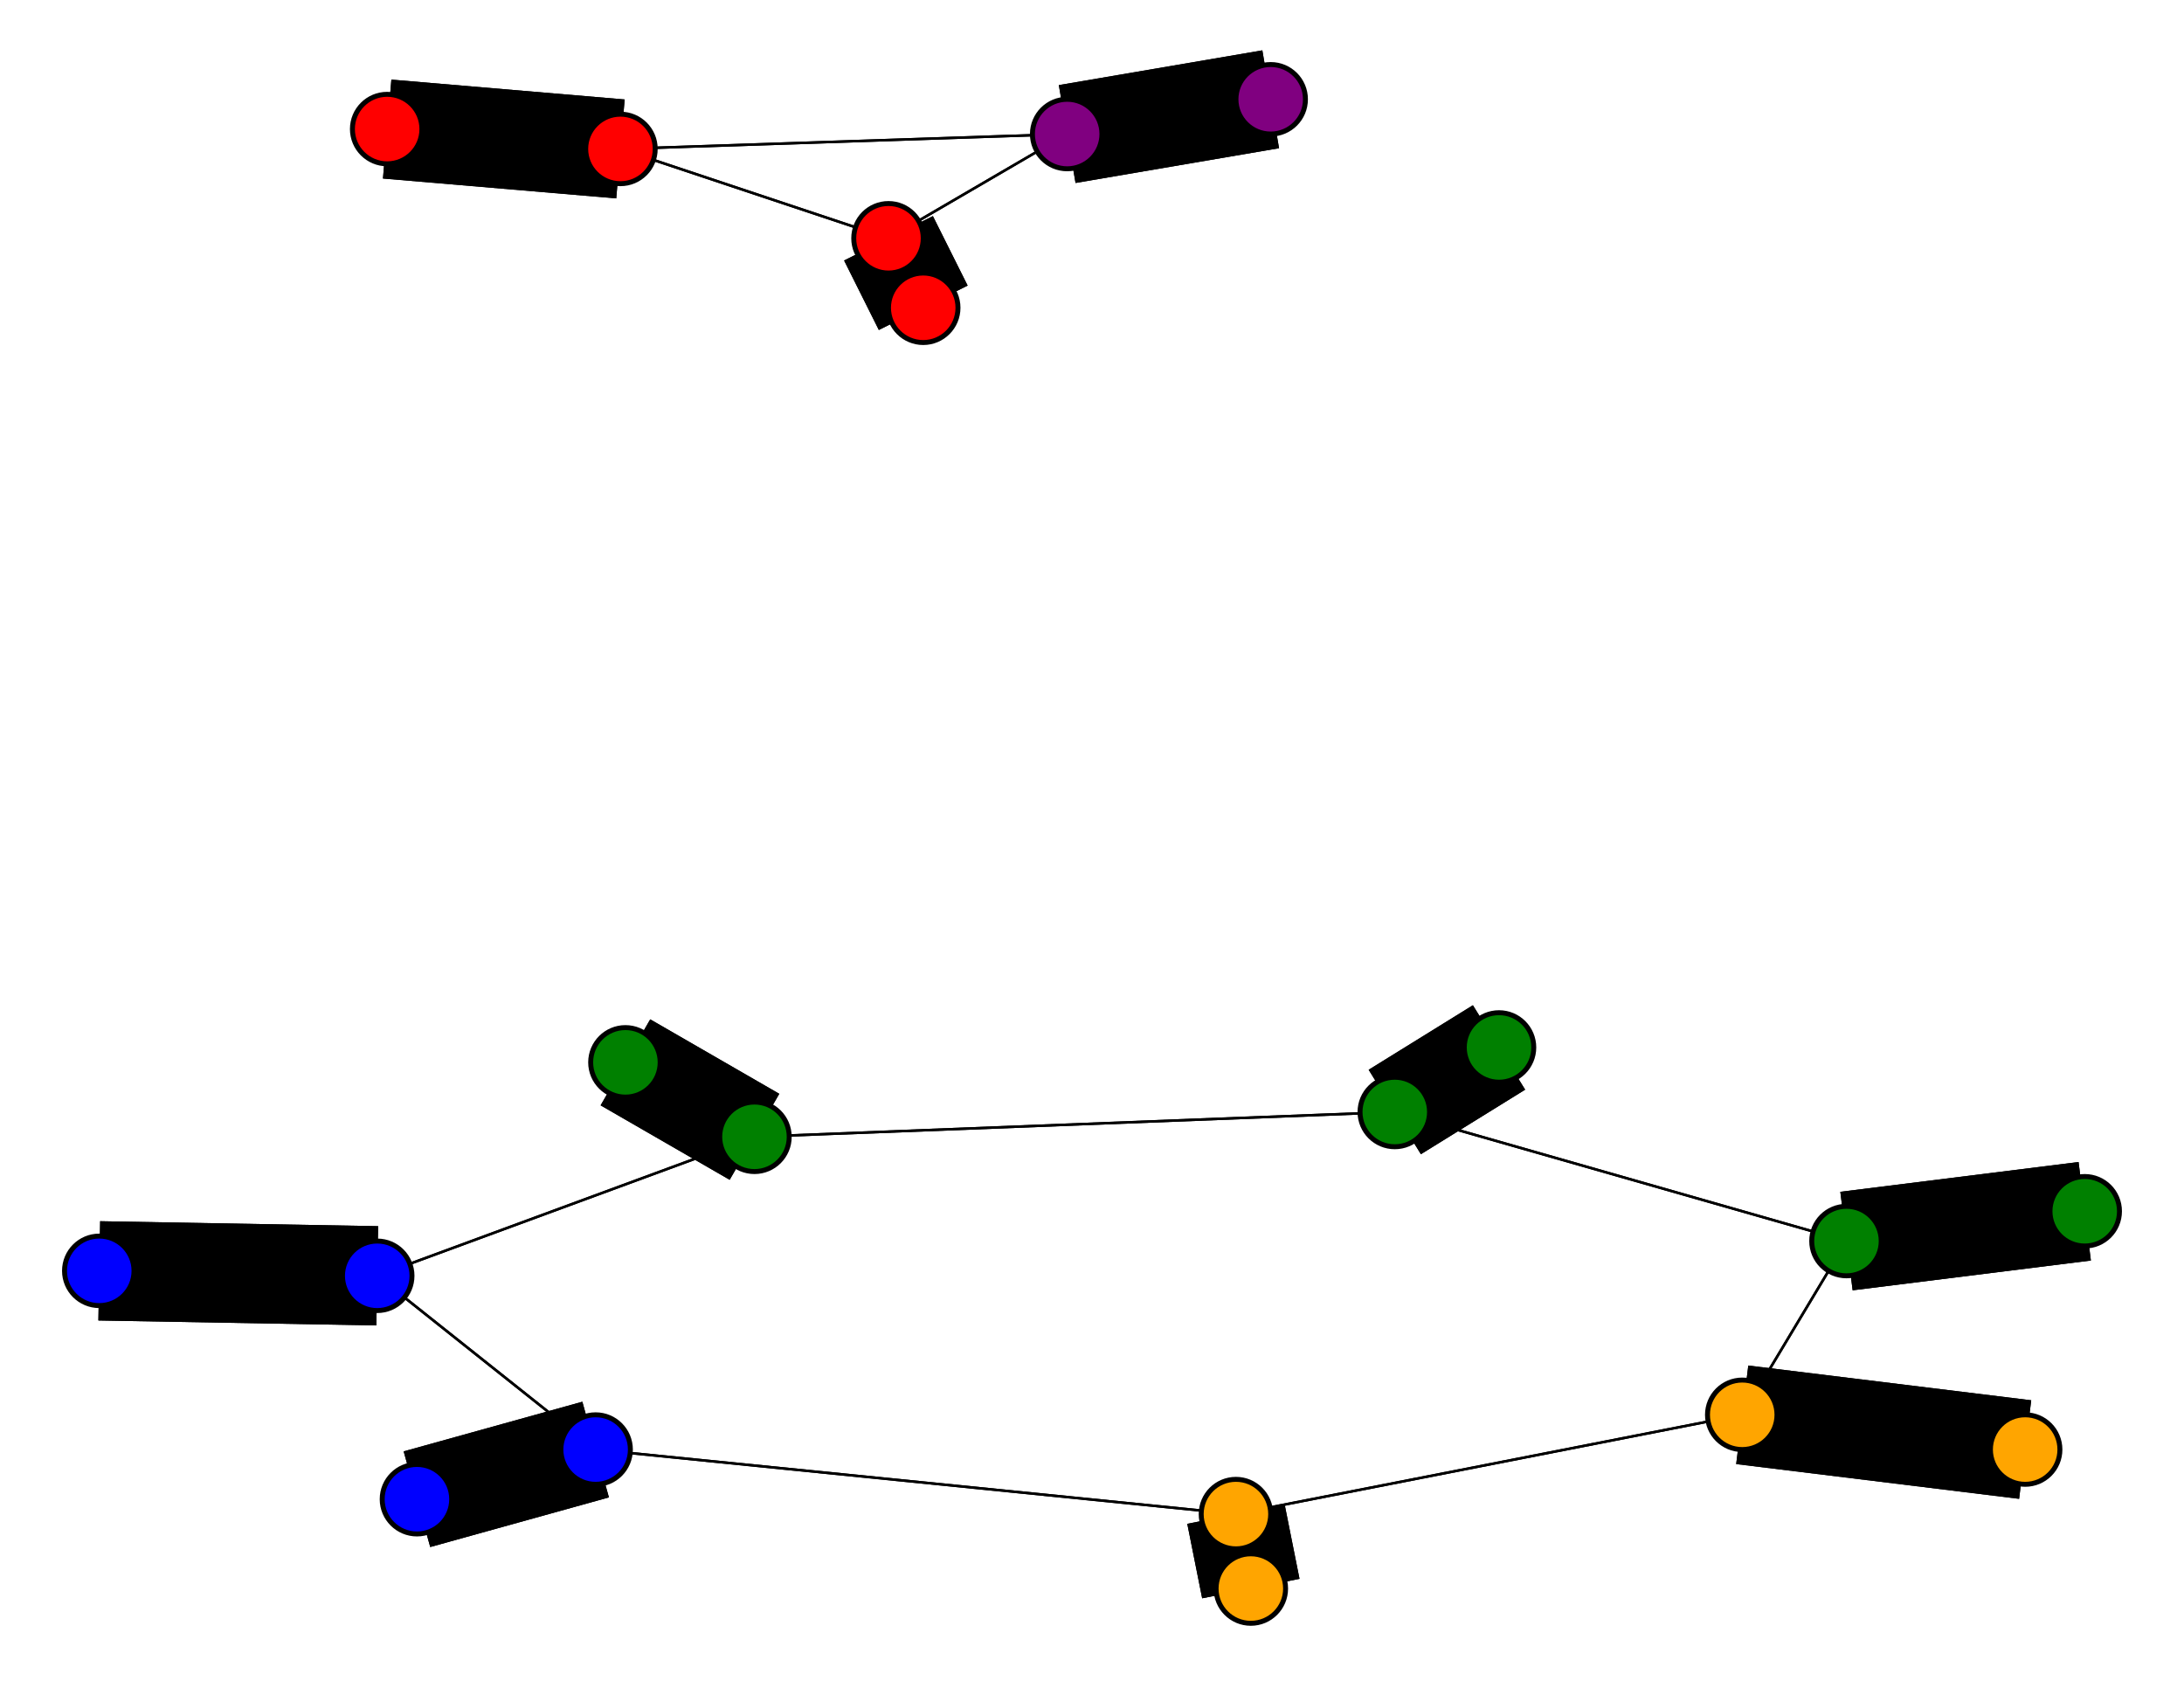 <svg width="440" height="340" xmlns="http://www.w3.org/2000/svg">
<path stroke-width="20.0" stroke="black" d="M 252 320 249 305"/>
<path stroke-width="0.5" stroke="black" d="M 120 292 76 257"/>
<path stroke-width="20.0" stroke="black" d="M 120 292 84 302"/>
<path stroke-width="20.0" stroke="black" d="M 420 244 372 250"/>
<path stroke-width="0.5" stroke="black" d="M 372 250 351 285"/>
<path stroke-width="0.5" stroke="black" d="M 372 250 281 224"/>
<path stroke-width="20.0" stroke="black" d="M 372 250 420 244"/>
<path stroke-width="20.0" stroke="black" d="M 78 26 125 30"/>
<path stroke-width="0.5" stroke="black" d="M 120 292 249 305"/>
<path stroke-width="20.0" stroke="black" d="M 125 30 78 26"/>
<path stroke-width="0.5" stroke="black" d="M 125 30 215 27"/>
<path stroke-width="20.0" stroke="black" d="M 186 62 179 48"/>
<path stroke-width="0.5" stroke="black" d="M 179 48 125 30"/>
<path stroke-width="20.0" stroke="black" d="M 179 48 186 62"/>
<path stroke-width="0.5" stroke="black" d="M 179 48 215 27"/>
<path stroke-width="20.0" stroke="black" d="M 256 20 215 27"/>
<path stroke-width="0.5" stroke="black" d="M 215 27 125 30"/>
<path stroke-width="0.5" stroke="black" d="M 125 30 179 48"/>
<path stroke-width="20.0" stroke="black" d="M 84 302 120 292"/>
<path stroke-width="0.5" stroke="black" d="M 76 257 120 292"/>
<path stroke-width="20.0" stroke="black" d="M 76 257 20 256"/>
<path stroke-width="20.0" stroke="black" d="M 249 305 252 320"/>
<path stroke-width="0.5" stroke="black" d="M 249 305 351 285"/>
<path stroke-width="0.5" stroke="black" d="M 249 305 120 292"/>
<path stroke-width="20.0" stroke="black" d="M 408 292 351 285"/>
<path stroke-width="0.5" stroke="black" d="M 351 285 249 305"/>
<path stroke-width="20.0" stroke="black" d="M 351 285 408 292"/>
<path stroke-width="0.5" stroke="black" d="M 351 285 372 250"/>
<path stroke-width="20.0" stroke="black" d="M 302 211 281 224"/>
<path stroke-width="20.0" stroke="black" d="M 281 224 302 211"/>
<path stroke-width="0.5" stroke="black" d="M 281 224 152 229"/>
<path stroke-width="0.5" stroke="black" d="M 281 224 372 250"/>
<path stroke-width="20.0" stroke="black" d="M 126 214 152 229"/>
<path stroke-width="0.5" stroke="black" d="M 152 229 281 224"/>
<path stroke-width="20.0" stroke="black" d="M 152 229 126 214"/>
<path stroke-width="0.5" stroke="black" d="M 152 229 76 257"/>
<path stroke-width="20.0" stroke="black" d="M 20 256 76 257"/>
<path stroke-width="0.5" stroke="black" d="M 76 257 152 229"/>
<path stroke-width="0.5" stroke="black" d="M 215 27 179 48"/>
<path stroke-width="20.0" stroke="black" d="M 215 27 256 20"/>
<circle cx="252" cy="320" r="7.0" style="fill:orange;stroke:black;stroke-width:1.0"/>
<circle cx="249" cy="305" r="7.0" style="fill:orange;stroke:black;stroke-width:1.0"/>
<circle cx="408" cy="292" r="7.0" style="fill:orange;stroke:black;stroke-width:1.0"/>
<circle cx="351" cy="285" r="7.0" style="fill:orange;stroke:black;stroke-width:1.0"/>
<circle cx="302" cy="211" r="7.0" style="fill:green;stroke:black;stroke-width:1.0"/>
<circle cx="281" cy="224" r="7.0" style="fill:green;stroke:black;stroke-width:1.0"/>
<circle cx="126" cy="214" r="7.0" style="fill:green;stroke:black;stroke-width:1.0"/>
<circle cx="152" cy="229" r="7.0" style="fill:green;stroke:black;stroke-width:1.0"/>
<circle cx="20" cy="256" r="7.0" style="fill:blue;stroke:black;stroke-width:1.0"/>
<circle cx="76" cy="257" r="7.0" style="fill:blue;stroke:black;stroke-width:1.0"/>
<circle cx="84" cy="302" r="7.0" style="fill:blue;stroke:black;stroke-width:1.0"/>
<circle cx="120" cy="292" r="7.0" style="fill:blue;stroke:black;stroke-width:1.0"/>
<circle cx="420" cy="244" r="7.0" style="fill:green;stroke:black;stroke-width:1.0"/>
<circle cx="372" cy="250" r="7.0" style="fill:green;stroke:black;stroke-width:1.0"/>
<circle cx="78" cy="26" r="7.0" style="fill:red;stroke:black;stroke-width:1.0"/>
<circle cx="125" cy="30" r="7.0" style="fill:red;stroke:black;stroke-width:1.0"/>
<circle cx="186" cy="62" r="7.0" style="fill:red;stroke:black;stroke-width:1.0"/>
<circle cx="179" cy="48" r="7.0" style="fill:red;stroke:black;stroke-width:1.0"/>
<circle cx="256" cy="20" r="7.0" style="fill:purple;stroke:black;stroke-width:1.0"/>
<circle cx="215" cy="27" r="7.0" style="fill:purple;stroke:black;stroke-width:1.0"/>
</svg>
